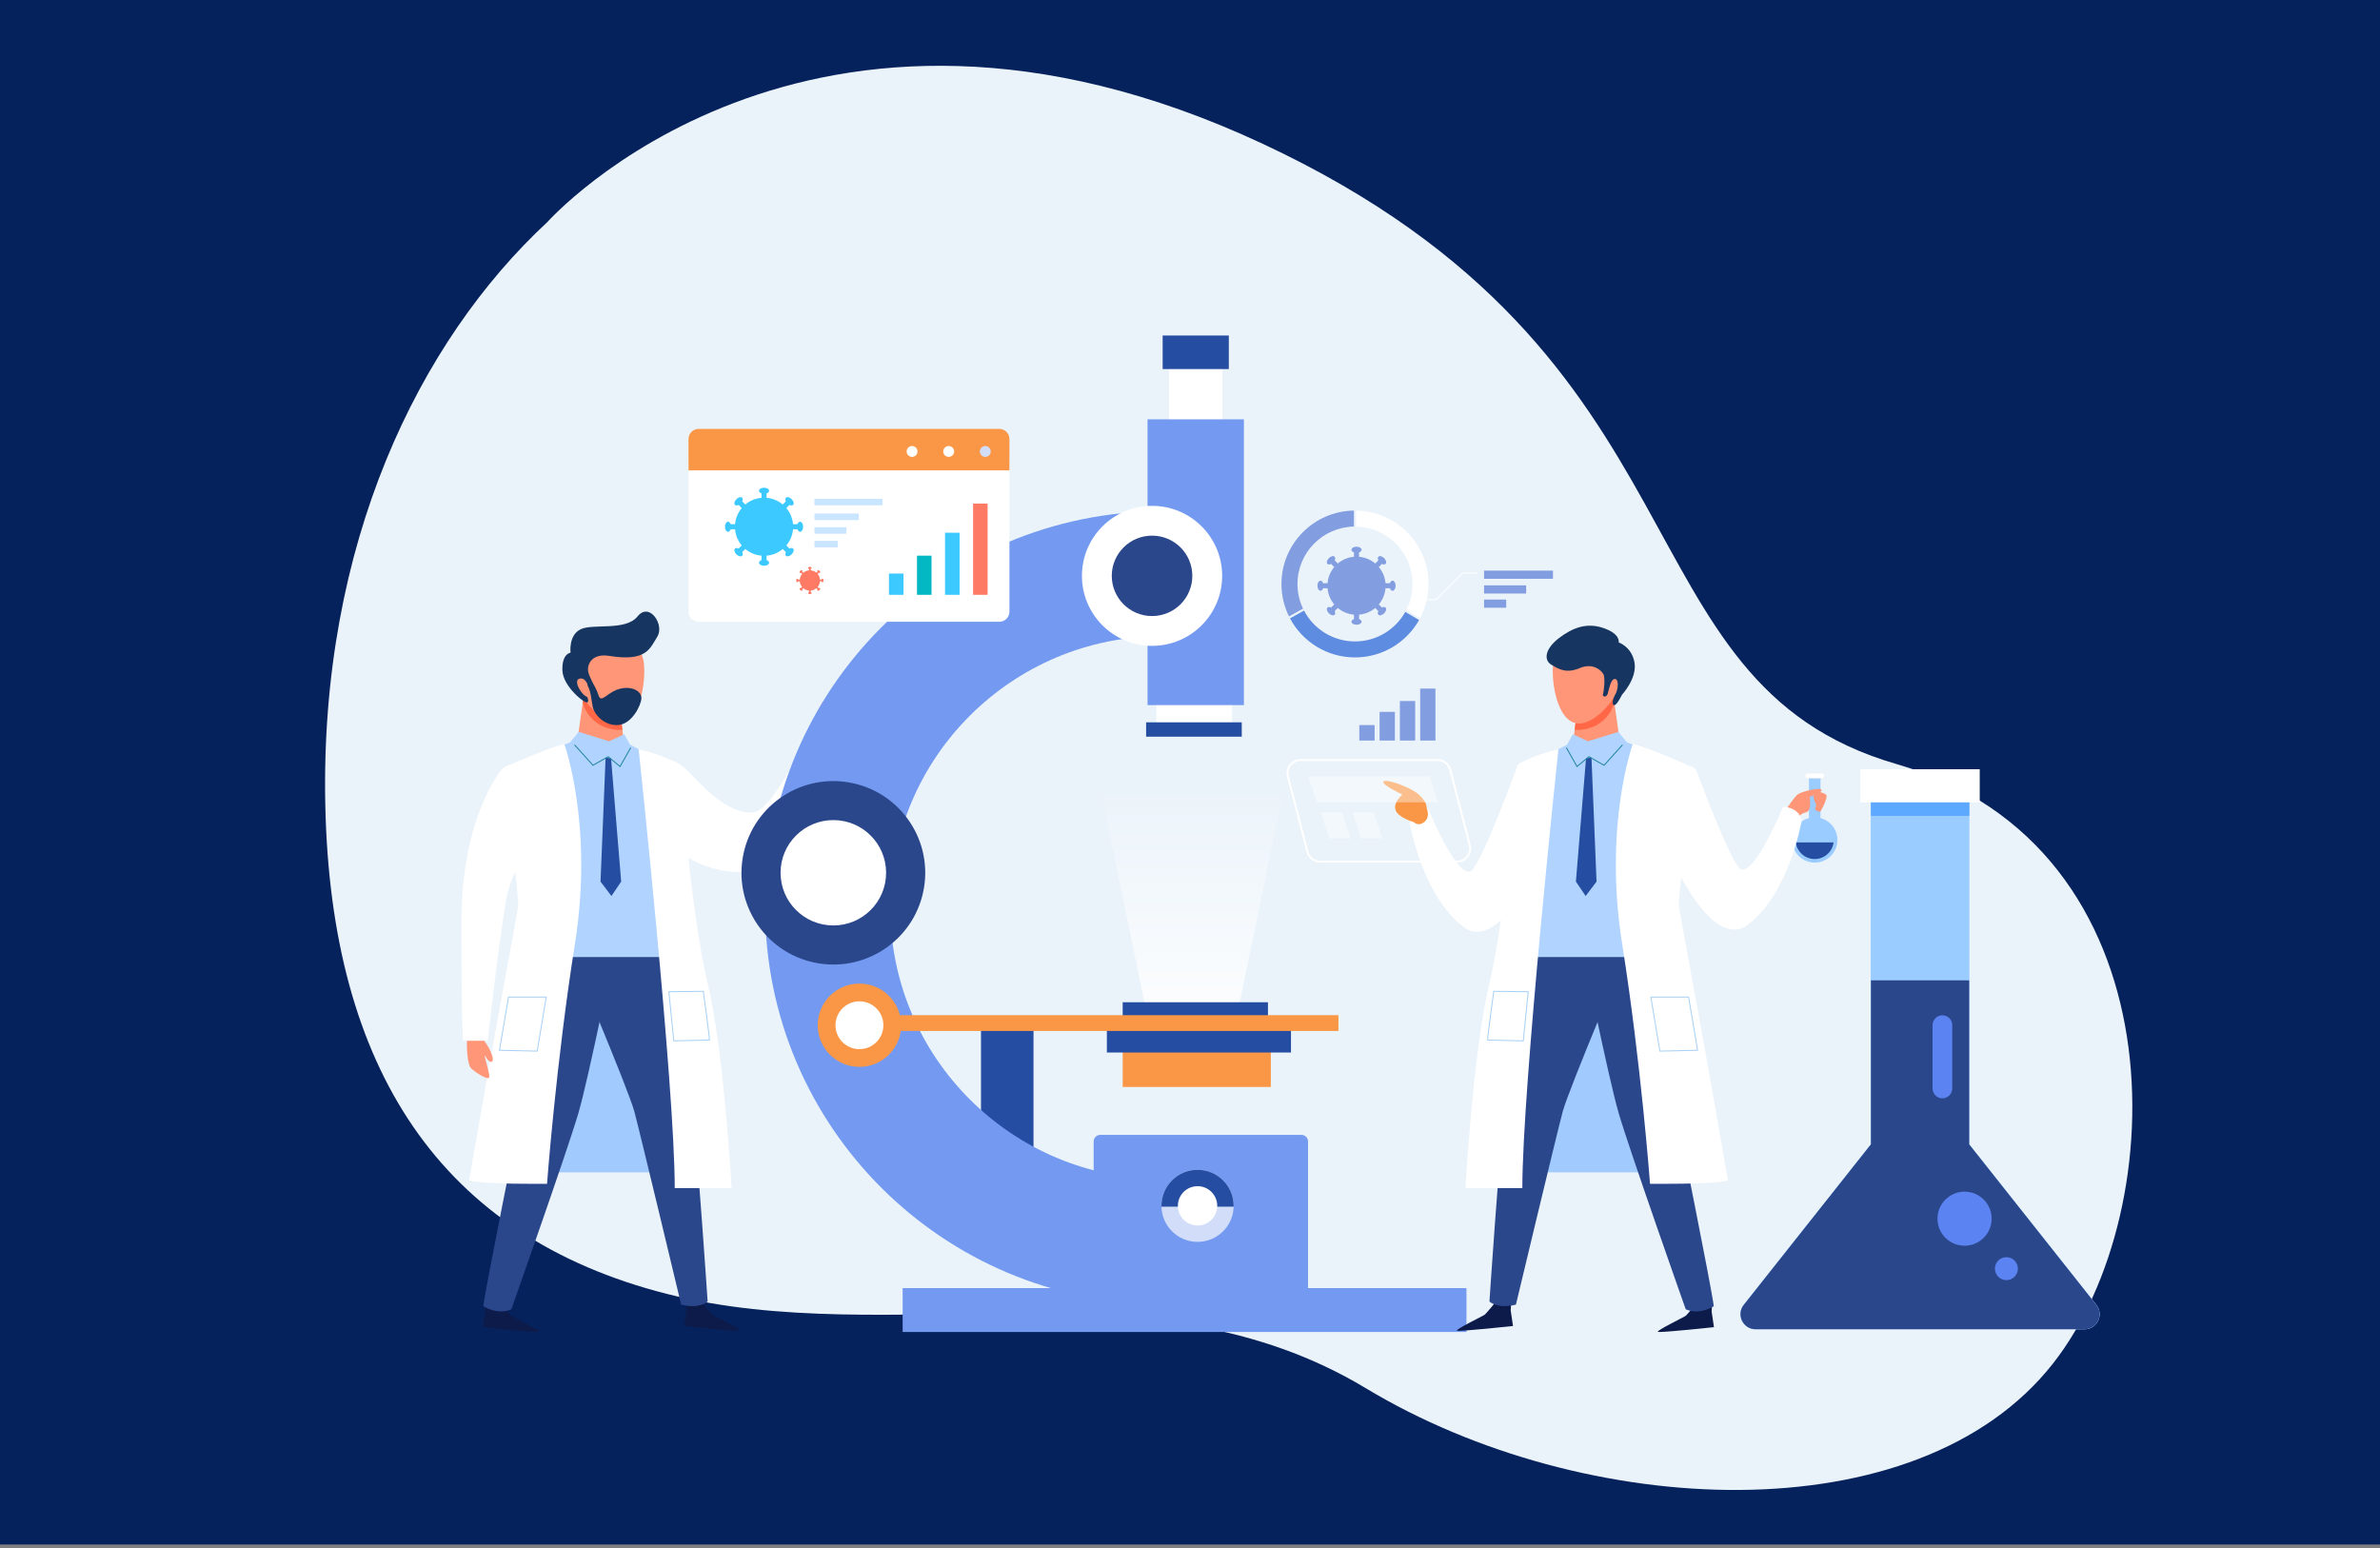 <svg width="615" height="400" viewBox="0 0 615 400" fill="none" xmlns="http://www.w3.org/2000/svg">
<rect x="0" y="0" width="615" height="400" fill="#808080" stroke="none"/>
<rect width="615.011" height="399.093" fill="#06225C"/>
<g clip-path="url(#clip0_1594_8499)">
<path d="M141.453 57.365C141.453 57.365 208.415 -17.976 326.396 37.203C444.376 92.383 416.742 176.212 490.08 197.435C563.42 218.658 562.004 312.294 530.47 352.363C495.394 396.932 409.301 392.686 352.967 358.73C296.634 324.773 230.734 349.18 172.276 334.324C113.819 319.47 85.508 276.154 84.058 208.048C82.618 140.48 108.268 88.151 141.453 57.365Z" fill="#EBF3FA"/>
<path d="M267.061 264.608H253.494V299.032H267.061V264.608Z" fill="#254DA1"/>
<path d="M134.362 302.923H180.573L155.348 252.979L137.754 283.876L134.362 302.923Z" fill="#A1CAFF"/>
<path d="M209.931 189.491C209.931 189.491 209.931 187.586 210.461 185.999C210.992 184.411 212.475 181.555 212.475 181.555C213.111 180.708 213.641 182.719 213.535 183.777C213.429 184.835 212.9 185.892 213.111 186.105C213.322 186.317 213.322 186.317 213.322 186.317C213.322 186.317 212.05 186.105 215.23 184.413C218.41 182.719 218.939 182.931 219.576 181.767C220.318 180.603 221.166 179.969 221.166 181.238C221.166 182.508 222.226 184.624 219.789 187.057C217.351 189.491 215.125 189.172 214.596 189.808C214.065 190.442 213.748 191.183 213.748 191.183L209.931 189.491Z" fill="#FF9677"/>
<path d="M172.66 196.405C172.66 196.405 174.638 195.841 178.878 200.355C183.118 204.869 188.769 210.23 194.422 209.949C200.075 209.666 209.118 188.505 209.118 188.505C209.118 188.505 211.662 188.787 214.488 191.044C214.488 191.044 209.967 217.85 201.77 222.646C193.574 227.443 181.986 225.468 174.92 219.542C167.855 213.616 160.789 196.969 172.66 196.405Z" fill="white"/>
<path d="M181.141 336.303C181.141 336.303 183.707 339.468 184.16 339.77C184.613 340.071 191.706 343.537 191.253 343.839C190.801 344.14 176.763 342.633 176.763 342.633L177.367 338.564L177.216 336.454L181.141 336.303Z" fill="#0D1B4A"/>
<path d="M129.217 336.605C129.217 336.605 131.783 339.77 132.236 340.071C132.689 340.373 139.783 343.839 139.33 344.14C138.877 344.442 124.839 342.935 124.839 342.935L125.443 338.865L125.292 336.755L129.217 336.605Z" fill="#0D1B4A"/>
<path d="M173.19 241.869C173.19 241.869 177.216 271.605 178.826 285.67C180.436 299.735 182.852 336.303 182.852 336.303C182.852 336.303 180.839 338.313 176.01 337.107C176.01 337.107 165.545 293.306 163.934 287.278C162.324 281.251 146.626 244.281 146.626 244.281L173.19 241.869Z" fill="#2B478B"/>
<path d="M132.941 250.308C132.941 250.308 133.343 276.428 134.551 287.68C134.551 287.68 125.293 333.49 124.891 337.509C124.891 337.509 128.514 339.92 132.135 338.313C132.135 338.313 146.626 297.324 149.444 287.68C152.262 278.035 159.104 243.879 159.104 243.879C159.104 243.879 145.016 237.448 135.356 242.271C135.356 242.271 132.538 243.879 132.941 250.308Z" fill="#2B478B"/>
<path d="M159.708 179.583L161.316 192.442H149.04L151.254 176.771L159.708 179.583Z" fill="#FF9677"/>
<path d="M159.88 180.963L151.004 178.542L150.585 181.5C150.956 183.056 152.088 185.735 155.56 187.586C157.768 188.546 159.577 188.68 160.833 188.579L159.88 180.963Z" fill="#FF6746"/>
<path d="M147.812 173.372C148.295 178.499 154.943 187.421 160.08 186.939C165.215 186.456 166.893 176.754 166.412 171.627C165.928 166.5 161.374 162.733 156.238 163.215C151.102 163.698 147.329 168.245 147.812 173.372Z" fill="#FF9677"/>
<path d="M147.431 168.653C147.431 168.653 146.856 164.124 150.051 162.594C153.245 161.064 161.677 163.105 164.744 159.277C167.81 155.45 171.771 161.446 169.855 164.507C167.938 167.569 167.067 171.037 157.46 169.482C152.733 168.717 151.711 171.906 151.966 173.437C152.221 174.967 153.882 177.519 153.882 178.156C153.882 178.795 152.86 178.795 152.476 178.284C152.092 177.774 151.582 174.967 149.793 175.35C148.005 175.733 150.177 179.56 151.71 180.069C151.71 180.069 152.22 180.834 151.838 181.473C151.454 182.11 145.448 177.519 145.322 173.181C145.195 168.843 147.431 168.653 147.431 168.653Z" fill="#163560"/>
<path d="M161.316 189.729L157.391 191.538L149.543 189.126L147.279 191.839C147.279 191.839 132.033 197.565 131.731 199.072C131.429 200.579 139.278 243.978 139.278 243.978V247.293H173.994L174.565 198.449L162.824 192.44L161.316 189.729Z" fill="#B0D4FF"/>
<path d="M152.953 176.366C152.953 176.366 153.96 177.471 154.664 179.682C155.369 181.892 156.979 178.777 160.199 177.974C163.42 177.17 165.835 178.677 165.734 180.485C165.634 182.294 163.285 187.064 159.779 187.342C156.276 187.619 153.559 184.705 153.156 182.595C152.753 180.485 152.653 178.476 151.848 177.17C151.746 175.964 152.953 176.366 152.953 176.366Z" fill="#163560"/>
<path d="M157.896 195.959L160.511 227.804L157.997 231.522L155.179 227.804L156.487 195.758L157.896 195.959Z" fill="#254DA1"/>
<path d="M145.809 192.242C145.809 192.242 153.441 213.193 148.565 243.879C143.69 274.565 141.358 305.886 141.358 305.886C141.358 305.886 125.249 306.097 121.22 305.039C121.22 305.039 126.308 275.623 130.335 253.826C134.362 232.029 133.938 233.933 133.938 233.297C133.938 232.662 131.395 208.538 131.395 208.538L129.921 198.47C129.921 198.47 140.723 193.513 145.809 192.242Z" fill="white"/>
<path d="M165.029 193.583C165.029 193.583 174.355 280.773 174.355 307.014H189.052C189.052 307.014 187.074 271.46 182.834 253.966C178.595 236.472 175.486 197.533 175.486 197.533C175.486 197.533 172.095 195.275 165.029 193.583Z" fill="white"/>
<path d="M148.459 192.455L153.228 197.746L157.15 195.522L160.224 198.063L162.98 193.195" stroke="#218498" stroke-width="0.25" stroke-miterlimit="10"/>
<path d="M120.691 268.321C120.691 268.321 120.374 273.506 121.54 275.834C122.281 276.785 126.204 279.326 126.415 278.373C126.626 277.421 125.142 273.188 125.249 272.659C125.249 272.659 126.308 274.67 127.05 274.351C127.792 274.034 126.944 271.917 126.308 270.754C125.673 269.59 124.613 268.215 124.613 268.215L120.691 268.321Z" fill="#FF9677"/>
<path d="M129.921 198.47C129.921 198.47 119.242 210.513 119.242 238.166C119.242 265.537 119.666 268.923 119.666 268.923H126.025C126.025 268.923 128.852 243.527 130.83 232.241C132.808 220.955 142.983 213.9 142.135 205.435C141.288 196.969 133.818 196.02 129.921 198.47Z" fill="white"/>
<path d="M131.395 257.635H141.147L138.815 271.602L129.063 271.39L131.395 257.635Z" stroke="#A6D0F4" stroke-width="0.25" stroke-miterlimit="10"/>
<path d="M172.837 256.259L181.739 256.152C181.739 256.152 183.329 267.685 183.329 268.745L174.108 268.956L172.837 256.259Z" stroke="#A6D0F4" stroke-width="0.25" stroke-miterlimit="10"/>
<path d="M311.958 192.789H304.121H282.037L295.871 259.663H304.121H311.958H320.208L334.041 192.789H311.958Z" fill="url(#paint0_linear_1594_8499)"/>
<path d="M318.366 180.151H298.854V187.944H318.366V180.151Z" fill="white"/>
<path d="M315.858 87.573H302.106V134.326H315.858V87.573Z" fill="white"/>
<path d="M317.531 86.695H300.434V95.365H317.531V86.695Z" fill="#254DA1"/>
<path d="M321.431 108.353H296.531V182.192H321.431V108.353Z" fill="#739AF0"/>
<path d="M320.875 186.645H296.16V190.355H320.875V186.645Z" fill="#254DA1"/>
<path d="M300.294 304.64C261.499 304.64 230.05 273.242 230.05 234.51C230.05 195.779 261.499 164.381 300.294 164.381V132.1C243.642 132.1 197.716 177.951 197.716 234.512C197.716 291.071 243.642 336.922 300.294 336.922V304.64Z" fill="#739AF0"/>
<path d="M315.811 148.797C315.811 158.787 307.7 166.887 297.694 166.887C287.687 166.887 279.574 158.789 279.574 148.797C279.574 138.807 287.686 130.709 297.694 130.709C307.698 130.709 315.811 138.807 315.811 148.797Z" fill="white"/>
<path d="M308.1 148.797C308.1 154.536 303.44 159.186 297.694 159.186C291.946 159.186 287.286 154.534 287.286 148.797C287.286 143.059 291.946 138.408 297.694 138.408C303.44 138.408 308.1 143.059 308.1 148.797Z" fill="#2B478B"/>
<path d="M238.778 229.311C240.869 216.388 232.071 204.22 219.127 202.132C206.184 200.044 193.995 208.827 191.904 221.75C189.813 234.673 198.61 246.841 211.554 248.929C224.498 251.017 236.686 242.233 238.778 229.311Z" fill="#2B478B"/>
<path d="M228.973 225.521C228.973 233.039 222.869 239.134 215.336 239.134C207.806 239.134 201.701 233.039 201.701 225.521C201.701 218.003 207.806 211.907 215.336 211.907C222.867 211.908 228.973 218.003 228.973 225.521Z" fill="white"/>
<path d="M327.645 258.977H290.107V263.43H327.645V258.977Z" fill="#254DA1"/>
<path d="M328.388 269.737H290.107V280.868H328.388V269.737Z" fill="#F99746"/>
<path d="M333.593 264.542H286.019V271.963H333.593V264.542Z" fill="#254DA1"/>
<path d="M345.856 262.316H223.196V266.397H345.856V262.316Z" fill="#F99746"/>
<path d="M232.859 264.914C232.859 270.858 228.034 275.675 222.081 275.675C216.129 275.675 211.302 270.858 211.302 264.914C211.302 258.972 216.129 254.153 222.081 254.153C228.034 254.153 232.859 258.972 232.859 264.914Z" fill="#F99746"/>
<path d="M228.271 264.914C228.271 268.327 225.5 271.094 222.081 271.094C218.662 271.094 215.89 268.327 215.89 264.914C215.89 261.501 218.662 258.733 222.081 258.733C225.501 258.733 228.271 261.501 228.271 264.914Z" fill="white"/>
<path d="M337.998 338.952H282.603V294.958C282.603 294.01 283.374 293.242 284.323 293.242H336.278C337.229 293.242 337.998 294.011 337.998 294.958V338.952Z" fill="#739AF0"/>
<path d="M378.939 332.84H233.247V344.179H378.939V332.84Z" fill="#739AF0"/>
<path d="M318.779 311.582C318.779 316.725 314.602 320.893 309.452 320.893C304.303 320.893 300.126 316.725 300.126 311.582C300.126 306.439 304.301 302.271 309.452 302.271C314.604 302.271 318.779 306.439 318.779 311.582Z" fill="#D2DDF9"/>
<path d="M309.452 302.27C304.301 302.27 300.126 306.438 300.126 311.581C300.126 311.653 300.135 311.722 300.136 311.792H318.769C318.77 311.72 318.779 311.651 318.779 311.581C318.779 306.44 314.604 302.27 309.452 302.27Z" fill="#254DA1"/>
<path d="M314.54 311.582C314.54 314.387 312.263 316.662 309.452 316.662C306.643 316.662 304.364 314.388 304.364 311.582C304.364 308.778 306.642 306.503 309.452 306.503C312.262 306.503 314.54 308.776 314.54 311.582Z" fill="white"/>
<path d="M470.421 211.393V200.48H467.447V211.393C464.932 212.05 463.075 214.328 463.075 217.045C463.075 220.276 465.699 222.895 468.935 222.895C472.171 222.895 474.795 220.276 474.795 217.045C474.793 214.328 472.936 212.05 470.421 211.393Z" fill="#9ACCFF"/>
<path d="M470.421 200.48H467.447V201.417H470.421V200.48Z" fill="#A6D0F4"/>
<path d="M470.735 201.106H467.133C466.787 201.106 466.506 200.826 466.506 200.48C466.506 200.134 466.787 199.854 467.133 199.854H470.735C471.081 199.854 471.362 200.134 471.362 200.48C471.36 200.824 471.08 201.106 470.735 201.106Z" fill="white"/>
<path d="M464.038 217.685C464.351 220.104 466.417 221.974 468.925 221.974C471.432 221.974 473.494 220.104 473.807 217.685H464.038Z" fill="#254DA1"/>
<path d="M461.651 209.022C461.651 209.022 463.63 205.918 464.619 205.212C465.608 204.507 470.413 203.378 470.696 204.084C470.979 204.789 467.588 205.918 467.588 205.918C467.588 205.918 468.293 209.445 466.739 209.868C465.185 210.292 464.902 210.997 464.902 210.997C464.619 211.42 461.651 209.022 461.651 209.022Z" fill="#FF9677"/>
<path d="M392.245 197.533C392.245 197.533 383.221 222.565 380.112 225.104C376.438 227.079 369.09 209.021 369.09 209.021C369.09 209.021 364.85 209.021 364.285 212.69C364.285 212.69 367.676 232.442 378.981 240.061C388.874 245.422 399.613 218.617 399.613 218.617C399.613 218.617 400.986 202.129 392.245 197.533Z" fill="white"/>
<path d="M435.372 198.562C436.349 197.633 437.971 198.032 438.438 199.296C440.762 205.565 447.192 222.476 449.717 224.539C453.392 226.514 460.74 208.456 460.74 208.456C460.74 208.456 464.98 208.456 465.545 212.125C465.545 212.125 462.153 231.876 450.848 239.495C440.956 244.856 430.216 218.051 430.216 218.051C430.216 218.051 429.09 204.527 435.372 198.562Z" fill="white"/>
<path d="M433.367 302.923H387.158L412.383 252.979L429.976 283.876L433.367 302.923Z" fill="#A1CAFF"/>
<path d="M386.591 336.303C386.591 336.303 384.024 339.468 383.571 339.77C383.119 340.071 376.025 343.537 376.478 343.839C376.931 344.14 390.968 342.633 390.968 342.633L390.365 338.564L390.516 336.454L386.591 336.303Z" fill="#0D1B4A"/>
<path d="M438.514 336.605C438.514 336.605 435.948 339.77 435.495 340.071C435.042 340.373 427.949 343.839 428.402 344.14C428.855 344.442 442.892 342.935 442.892 342.935L442.288 338.865L442.439 336.755L438.514 336.605Z" fill="#0D1B4A"/>
<path d="M394.54 241.869C394.54 241.869 390.514 271.605 388.904 285.67C387.294 299.735 384.878 336.303 384.878 336.303C384.878 336.303 386.891 338.313 391.72 337.107C391.72 337.107 402.185 293.306 403.796 287.278C405.406 281.251 421.104 244.281 421.104 244.281L394.54 241.869Z" fill="#2B478B"/>
<path d="M434.791 250.308C434.791 250.308 434.388 276.428 433.181 287.68C433.181 287.68 442.438 333.49 442.84 337.509C442.84 337.509 439.217 339.92 435.596 338.313C435.596 338.313 421.105 297.324 418.287 287.68C415.47 278.035 408.628 243.879 408.628 243.879C408.628 243.879 422.716 237.448 432.375 242.271C432.375 242.271 435.193 243.879 434.791 250.308Z" fill="#2B478B"/>
<path d="M408.024 179.583L406.414 192.442H418.69L416.476 176.771L408.024 179.583Z" fill="#FF9677"/>
<path d="M407.851 180.963L416.728 178.542L417.146 181.5C416.775 183.056 415.644 185.735 412.172 187.586C409.963 188.546 408.153 188.68 406.898 188.579L407.851 180.963Z" fill="#FF6746"/>
<path d="M419.919 173.372C419.436 178.499 412.788 187.421 407.651 186.939C402.516 186.456 400.838 176.754 401.32 171.627C401.803 166.5 406.358 162.733 411.493 163.215C416.63 163.698 420.402 168.245 419.919 173.372Z" fill="#FF9677"/>
<path d="M406.414 189.729L410.338 191.538L418.187 189.126L420.451 191.839C420.451 191.839 435.697 197.565 435.998 199.072C436.3 200.579 428.452 243.978 428.452 243.978V247.293H393.736L393.165 198.449L404.905 192.44L406.414 189.729Z" fill="#B0D4FF"/>
<path d="M409.835 195.959L407.219 227.804L409.735 231.522L412.552 227.804L411.244 195.758L409.835 195.959Z" fill="#254DA1"/>
<path d="M421.922 192.242C421.922 192.242 414.291 213.193 419.166 243.879C424.041 274.565 426.373 305.886 426.373 305.886C426.373 305.886 442.483 306.097 446.511 305.039C446.511 305.039 441.423 275.623 437.396 253.826C433.369 232.029 433.792 233.933 433.792 233.297C433.792 232.662 436.335 208.538 436.335 208.538L437.809 198.47C437.81 198.47 427.009 193.513 421.922 192.242Z" fill="white"/>
<path d="M402.703 193.583C402.703 193.583 393.377 280.773 393.377 307.014H378.68C378.68 307.014 380.659 271.46 384.898 253.966C389.138 236.472 392.247 197.533 392.247 197.533C392.247 197.533 395.637 195.275 402.703 193.583Z" fill="white"/>
<path d="M419.272 192.455L414.502 197.746L410.581 195.522L407.508 198.063L404.752 193.195" stroke="#218498" stroke-width="0.25" stroke-miterlimit="10"/>
<path d="M436.335 257.635H426.584L428.916 271.602L438.667 271.39L436.335 257.635Z" stroke="#A6D0F4" stroke-width="0.25" stroke-miterlimit="10"/>
<path d="M394.895 256.259L385.992 256.152C385.992 256.152 384.402 267.685 384.402 268.745L393.624 268.956L394.895 256.259Z" stroke="#A6D0F4" stroke-width="0.25" stroke-miterlimit="10"/>
<path d="M368.617 208.634C368.617 208.634 368.839 207.302 366.617 205.305C364.394 203.309 357.949 201.09 357.505 201.977C357.06 202.864 362.394 205.305 362.394 205.305C362.394 205.305 359.949 207.302 360.616 209.3C361.283 211.297 365.284 212.406 365.284 212.406C365.284 212.406 366.395 213.516 367.728 212.629C369.061 211.74 369.282 210.408 368.617 208.634Z" fill="#F99746"/>
<path d="M470.2 204.648C470.2 204.648 471.613 204.931 471.967 205.495C472.321 206.059 470.624 209.657 470.27 209.728C469.917 209.798 469.211 209.445 469.07 209.093C468.929 208.74 469.353 208.106 469.353 208.106C469.353 208.106 468.434 206.06 468.647 205.637C468.859 205.212 470.2 204.648 470.2 204.648Z" fill="#FF9677"/>
<path d="M418.267 165.991C418.267 165.991 418.832 163.876 414.452 162.323C410.071 160.771 406.396 162.182 402.864 164.862C399.331 167.542 398.766 170.506 400.886 171.774C403.005 173.045 404.842 174.032 408.234 172.621C411.625 171.21 413.746 173.185 414.311 174.173C414.876 175.16 414.452 178.829 414.17 179.534C414.311 180.239 415.159 180.098 415.442 179.251C415.726 178.404 416.148 175.442 417.28 175.442C418.41 175.442 418.128 178.264 417.421 179.392C416.715 180.52 416.431 182.214 417.137 182.214C417.843 182.214 419.116 179.532 419.116 179.532C419.116 179.532 423.072 175.3 422.366 171.209C421.659 167.12 418.267 165.991 418.267 165.991Z" fill="#163560"/>
<path d="M376.511 222.636H341.122C339.575 222.636 338.225 221.591 337.838 220.095L332.805 200.626C332.251 198.483 333.872 196.393 336.089 196.393H371.478C373.025 196.393 374.375 197.438 374.761 198.934L379.795 218.403C380.35 220.547 378.729 222.636 376.511 222.636Z" stroke="white" stroke-width="0.5" stroke-miterlimit="10"/>
<path opacity="0.39" d="M371.633 207.328H340.261L338.001 200.556H369.373L371.633 207.328Z" fill="white"/>
<path opacity="0.39" d="M349.022 216.64H343.511L341.25 209.868H346.762L349.022 216.64Z" fill="white"/>
<path opacity="0.39" d="M357.218 216.64H351.708L349.446 209.868H354.958L357.218 216.64Z" fill="white"/>
<path d="M177.915 119.01V158.05C177.915 159.492 179.086 160.662 180.531 160.662H258.226C259.671 160.662 260.842 159.492 260.842 158.05V119.01H177.915Z" fill="white"/>
<path d="M258.226 110.827H180.531C179.086 110.827 177.915 111.997 177.915 113.439V121.545H260.842V113.439C260.842 111.997 259.671 110.827 258.226 110.827Z" fill="#F99746"/>
<path d="M233.467 148.203H229.71V153.696H233.467V148.203Z" fill="#3BC9FF"/>
<path d="M240.713 143.581H236.956V153.696H240.713V143.581Z" fill="#03B8C2"/>
<path d="M247.959 137.653H244.203V153.696H247.959V137.653Z" fill="#3BC9FF"/>
<path d="M255.205 130.118H251.448V153.696H255.205V130.118Z" fill="#FE7A65"/>
<path d="M214.446 124.793H211.83V127.405H214.446V124.793Z" fill="white"/>
<path d="M228.033 124.793H225.416V127.405H228.033V124.793Z" fill="white"/>
<path d="M241.62 124.793H239.004V127.405H241.62V124.793Z" fill="white"/>
<path d="M255.207 124.793H252.59V127.405H255.207V124.793Z" fill="white"/>
<path d="M253.898 125.697H213.138V126.501H253.898V125.697Z" fill="white"/>
<path d="M237.092 116.654C237.092 117.431 236.46 118.061 235.683 118.061C234.905 118.061 234.274 117.431 234.274 116.654C234.274 115.878 234.905 115.248 235.683 115.248C236.46 115.248 237.092 115.878 237.092 116.654Z" fill="white"/>
<path d="M246.552 116.654C246.552 117.431 245.92 118.061 245.143 118.061C244.365 118.061 243.734 117.431 243.734 116.654C243.734 115.878 244.365 115.248 245.143 115.248C245.92 115.248 246.552 115.878 246.552 116.654Z" fill="white"/>
<path d="M256.012 116.654C256.012 117.431 255.381 118.061 254.603 118.061C253.825 118.061 253.194 117.431 253.194 116.654C253.194 115.878 253.825 115.248 254.603 115.248C255.381 115.248 256.012 115.878 256.012 116.654Z" fill="#D2DDF9"/>
<path d="M206.739 134.803C206.447 134.803 206.195 135.067 206.057 135.456H204.92C204.784 133.873 204.158 132.432 203.191 131.282L203.994 130.48C204.367 130.657 204.732 130.666 204.939 130.461C205.248 130.152 205.084 129.489 204.572 128.98C204.062 128.47 203.396 128.306 203.089 128.614C202.882 128.819 202.892 129.185 203.07 129.557L202.266 130.359C201.115 129.393 199.671 128.769 198.085 128.632V127.497C198.475 127.361 198.74 127.108 198.74 126.817C198.74 126.38 198.154 126.027 197.431 126.027C196.708 126.027 196.123 126.38 196.123 126.817C196.123 127.108 196.388 127.359 196.777 127.497V128.632C195.191 128.769 193.748 129.393 192.596 130.359L191.793 129.557C191.971 129.185 191.98 128.82 191.774 128.614C191.465 128.305 190.801 128.469 190.29 128.98C189.78 129.489 189.616 130.154 189.924 130.461C190.131 130.666 190.496 130.657 190.868 130.48L191.672 131.282C190.704 132.432 190.079 133.873 189.942 135.456H188.805C188.669 135.067 188.415 134.803 188.125 134.803C187.688 134.803 187.334 135.387 187.334 136.109C187.334 136.831 187.688 137.415 188.125 137.415C188.417 137.415 188.669 137.151 188.805 136.762H189.942C190.079 138.345 190.706 139.786 191.672 140.936L190.868 141.738C190.496 141.56 190.131 141.552 189.924 141.757C189.615 142.066 189.778 142.729 190.29 143.238C190.801 143.748 191.466 143.911 191.774 143.604C191.981 143.398 191.971 143.033 191.793 142.661L192.596 141.859C193.748 142.825 195.191 143.449 196.777 143.586V144.721C196.388 144.857 196.123 145.11 196.123 145.401C196.123 145.838 196.708 146.191 197.431 146.191C198.154 146.191 198.74 145.838 198.74 145.401C198.74 145.11 198.475 144.859 198.085 144.721V143.586C199.671 143.449 201.115 142.825 202.266 141.859L203.07 142.661C202.892 143.033 202.883 143.398 203.089 143.604C203.398 143.913 204.062 143.749 204.572 143.238C205.084 142.729 205.247 142.064 204.939 141.757C204.733 141.55 204.367 141.56 203.994 141.738L203.191 140.936C204.158 139.786 204.784 138.345 204.92 136.762H206.057C206.194 137.151 206.447 137.415 206.739 137.415C207.176 137.415 207.53 136.831 207.53 136.109C207.53 135.387 207.176 134.803 206.739 134.803Z" fill="#3BC9FF"/>
<path d="M212.52 149.532C212.418 149.532 212.33 149.624 212.283 149.76H211.886C211.838 149.208 211.62 148.706 211.282 148.305L211.562 148.025C211.692 148.087 211.82 148.09 211.892 148.018C211.999 147.91 211.942 147.679 211.764 147.501C211.585 147.323 211.354 147.266 211.246 147.374C211.174 147.445 211.177 147.573 211.239 147.702L210.959 147.982C210.557 147.645 210.053 147.428 209.501 147.379V146.983C209.636 146.936 209.729 146.848 209.729 146.746C209.729 146.594 209.525 146.471 209.274 146.471C209.022 146.471 208.818 146.594 208.818 146.746C208.818 146.848 208.91 146.936 209.046 146.983V147.379C208.493 147.427 207.99 147.645 207.589 147.982L207.308 147.702C207.37 147.573 207.373 147.445 207.301 147.374C207.193 147.266 206.962 147.323 206.783 147.501C206.605 147.679 206.548 147.91 206.656 148.018C206.727 148.09 206.855 148.087 206.985 148.025L207.265 148.305C206.927 148.706 206.71 149.209 206.661 149.76H206.264C206.217 149.626 206.129 149.532 206.027 149.532C205.875 149.532 205.751 149.736 205.751 149.987C205.751 150.238 205.875 150.442 206.027 150.442C206.129 150.442 206.217 150.35 206.264 150.214H206.661C206.709 150.767 206.927 151.269 207.265 151.669L206.985 151.949C206.855 151.888 206.727 151.885 206.656 151.957C206.548 152.064 206.605 152.295 206.783 152.473C206.962 152.651 207.193 152.709 207.301 152.601C207.373 152.529 207.37 152.402 207.308 152.272L207.589 151.992C207.99 152.33 208.494 152.548 209.046 152.595V152.991C208.91 153.039 208.818 153.126 208.818 153.228C208.818 153.38 209.022 153.504 209.274 153.504C209.525 153.504 209.729 153.38 209.729 153.228C209.729 153.126 209.637 153.039 209.501 152.991V152.595C210.054 152.548 210.557 152.33 210.959 151.992L211.239 152.272C211.177 152.402 211.173 152.529 211.246 152.601C211.354 152.709 211.585 152.651 211.764 152.473C211.942 152.295 211.999 152.064 211.892 151.957C211.82 151.885 211.692 151.888 211.562 151.949L211.282 151.669C211.62 151.269 211.837 150.765 211.886 150.214H212.283C212.33 150.35 212.418 150.442 212.52 150.442C212.672 150.442 212.796 150.238 212.796 149.987C212.794 149.736 212.671 149.532 212.52 149.532Z" fill="#FE7A65"/>
<path d="M228.056 128.886H210.463V130.58H228.056V128.886Z" fill="#CAE5FF"/>
<path d="M221.91 132.694H210.463V134.388H221.91V132.694Z" fill="#CAE5FF"/>
<path d="M218.729 136.222H210.463V137.916H218.729V136.222Z" fill="#CAE5FF"/>
<path d="M216.468 139.749H210.463V141.441H216.468V139.749Z" fill="#CAE5FF"/>
<path d="M350.42 136.066C358.5 136.217 365.004 142.798 365.004 150.9C365.004 153.316 364.421 155.597 363.395 157.612L366.97 159.713C368.356 157.079 369.143 154.081 369.143 150.9C369.143 140.516 360.785 132.08 350.42 131.929V136.066Z" fill="white"/>
<path d="M336.708 157.269C335.788 155.338 335.272 153.18 335.272 150.9C335.272 142.798 341.776 136.217 349.855 136.066V131.929C339.489 132.08 331.131 140.516 331.131 150.9C331.131 153.909 331.833 156.752 333.081 159.278L336.708 157.269Z" fill="#829DE0"/>
<path d="M363.13 158.111C360.591 162.661 355.726 165.742 350.138 165.742C344.413 165.742 339.447 162.509 336.963 157.773L333.34 159.781C336.531 165.785 342.856 169.874 350.138 169.874C357.246 169.874 363.441 165.979 366.701 160.208L363.13 158.111Z" fill="#5E8CE0"/>
<path d="M359.837 150.042C359.545 150.042 359.293 150.306 359.155 150.695H358.018C357.881 149.112 357.256 147.671 356.288 146.521L357.092 145.719C357.464 145.897 357.83 145.905 358.037 145.7C358.346 145.392 358.182 144.728 357.67 144.219C357.16 143.709 356.494 143.546 356.186 143.853C355.979 144.06 355.989 144.424 356.168 144.796L355.364 145.597C354.212 144.631 352.769 144.006 351.183 143.87V142.736C351.573 142.6 351.837 142.347 351.837 142.056C351.837 141.619 351.252 141.266 350.529 141.266C349.806 141.266 349.221 141.619 349.221 142.056C349.221 142.347 349.485 142.598 349.875 142.736V143.871C348.289 144.008 346.846 144.632 345.694 145.598L344.89 144.797C345.069 144.426 345.077 144.061 344.872 143.854C344.562 143.546 343.898 143.709 343.388 144.22C342.877 144.73 342.714 145.394 343.021 145.702C343.228 145.907 343.593 145.898 343.966 145.72L344.77 146.523C343.802 147.672 343.177 149.113 343.04 150.697H341.903C341.766 150.308 341.513 150.043 341.221 150.043C340.784 150.043 340.431 150.629 340.431 151.35C340.431 152.072 340.784 152.656 341.221 152.656C341.513 152.656 341.765 152.392 341.903 152.003H343.04C343.177 153.586 343.803 155.028 344.77 156.177L343.966 156.979C343.593 156.801 343.228 156.792 343.021 156.998C342.712 157.306 342.876 157.969 343.388 158.479C343.898 158.989 344.564 159.152 344.872 158.845C345.079 158.638 345.069 158.274 344.89 157.902L345.694 157.1C346.844 158.066 348.289 158.69 349.875 158.826V159.962C349.485 160.098 349.221 160.351 349.221 160.642C349.221 161.077 349.806 161.431 350.529 161.431C351.252 161.431 351.837 161.078 351.837 160.642C351.837 160.351 351.573 160.099 351.183 159.962V158.826C352.769 158.69 354.212 158.066 355.364 157.1L356.168 157.902C355.989 158.274 355.979 158.638 356.186 158.845C356.495 159.154 357.16 158.99 357.67 158.479C358.18 157.969 358.344 157.305 358.037 156.998C357.831 156.791 357.464 156.801 357.092 156.979L356.288 156.177C357.256 155.027 357.881 153.586 358.018 152.003H359.155C359.292 152.392 359.545 152.656 359.837 152.656C360.274 152.656 360.627 152.072 360.627 151.35C360.627 150.628 360.274 150.042 359.837 150.042Z" fill="#829DE0"/>
<path d="M401.293 147.441H383.487V149.557H401.293V147.441Z" fill="#829DE0"/>
<path d="M394.369 151.25H383.487V153.366H394.369V151.25Z" fill="#829DE0"/>
<path d="M389.21 154.919H383.487V157.035H389.21V154.919Z" fill="#829DE0"/>
<path d="M381.79 148.076H377.975L371.087 154.954H368.648" stroke="white" stroke-width="0.25" stroke-miterlimit="10"/>
<path d="M355.138 191.357H351.317C351.279 191.357 351.25 191.327 351.25 191.291V187.414C351.25 187.377 351.281 187.348 351.317 187.348H355.138C355.175 187.348 355.204 187.378 355.204 187.414V191.291C355.204 191.327 355.174 191.357 355.138 191.357Z" fill="#829DE0"/>
<path d="M360.378 191.357H356.557C356.52 191.357 356.491 191.327 356.491 191.291V184.006C356.491 183.969 356.521 183.94 356.557 183.94H360.378C360.416 183.94 360.445 183.971 360.445 184.006V191.291C360.445 191.327 360.416 191.357 360.378 191.357Z" fill="#829DE0"/>
<path d="M365.619 191.357H361.797C361.76 191.357 361.731 191.327 361.731 191.291V181.2C361.731 181.163 361.762 181.134 361.797 181.134H365.619C365.656 181.134 365.685 181.164 365.685 181.2V191.291C365.686 191.327 365.656 191.357 365.619 191.357Z" fill="#829DE0"/>
<path d="M370.861 191.357H367.039C367.002 191.357 366.973 191.327 366.973 191.291V177.994C366.973 177.956 367.003 177.928 367.039 177.928H370.861C370.898 177.928 370.927 177.958 370.927 177.994V191.291C370.927 191.327 370.897 191.357 370.861 191.357Z" fill="#829DE0"/>
<path d="M541.692 337.165L508.839 295.695V202.756H483.451V295.695L450.598 337.165C448.576 339.717 450.397 343.473 453.656 343.473H538.631C541.894 343.474 543.715 339.718 541.692 337.165Z" fill="#9ACCFF"/>
<path d="M508.841 202.756H483.453V210.817H508.841V202.756Z" fill="#5CA9FF"/>
<path d="M511.516 198.776H480.777V207.322H511.516V198.776Z" fill="white"/>
<path d="M541.692 337.165L508.839 295.695V202.756H483.451V295.695L450.598 337.165C448.576 339.717 450.397 343.473 453.656 343.473H538.631C541.894 343.474 543.715 339.718 541.692 337.165Z" fill="#9ACCFF"/>
<path d="M508.841 202.756H483.453V210.817H508.841V202.756Z" fill="#5CA9FF"/>
<path d="M511.516 198.776H480.777V207.322H511.516V198.776Z" fill="white"/>
<path d="M483.453 253.322V295.695L450.6 337.165C448.577 339.717 450.398 343.473 453.658 343.473H538.633C541.892 343.473 543.714 339.717 541.691 337.165L508.839 295.695V253.322H483.453Z" fill="#2B478B"/>
<path d="M514.645 314.904C514.645 318.761 511.514 321.888 507.65 321.888C503.787 321.888 500.655 318.762 500.655 314.904C500.655 311.047 503.786 307.921 507.65 307.921C511.512 307.921 514.645 311.047 514.645 314.904Z" fill="#5C83F2"/>
<path d="M521.428 327.813C521.428 329.45 520.099 330.776 518.461 330.776C516.822 330.776 515.493 329.45 515.493 327.813C515.493 326.177 516.822 324.851 518.461 324.851C520.098 324.851 521.428 326.177 521.428 327.813Z" fill="#5C83F2"/>
<path d="M501.926 283.796C500.521 283.796 499.382 282.659 499.382 281.257V264.891C499.382 263.489 500.521 262.352 501.926 262.352C503.33 262.352 504.469 263.489 504.469 264.891V281.257C504.469 282.659 503.33 283.796 501.926 283.796Z" fill="#5C83F2"/>
</g>
<defs>
<linearGradient id="paint0_linear_1594_8499" x1="308.039" y1="203.512" x2="308.039" y2="274.063" gradientUnits="userSpaceOnUse">
<stop stop-color="white" stop-opacity="0"/>
<stop offset="1" stop-color="white"/>
</linearGradient>
<clipPath id="clip0_1594_8499">
<rect width="467" height="368" fill="white" transform="translate(84 17)"/>
</clipPath>
</defs>
</svg>
